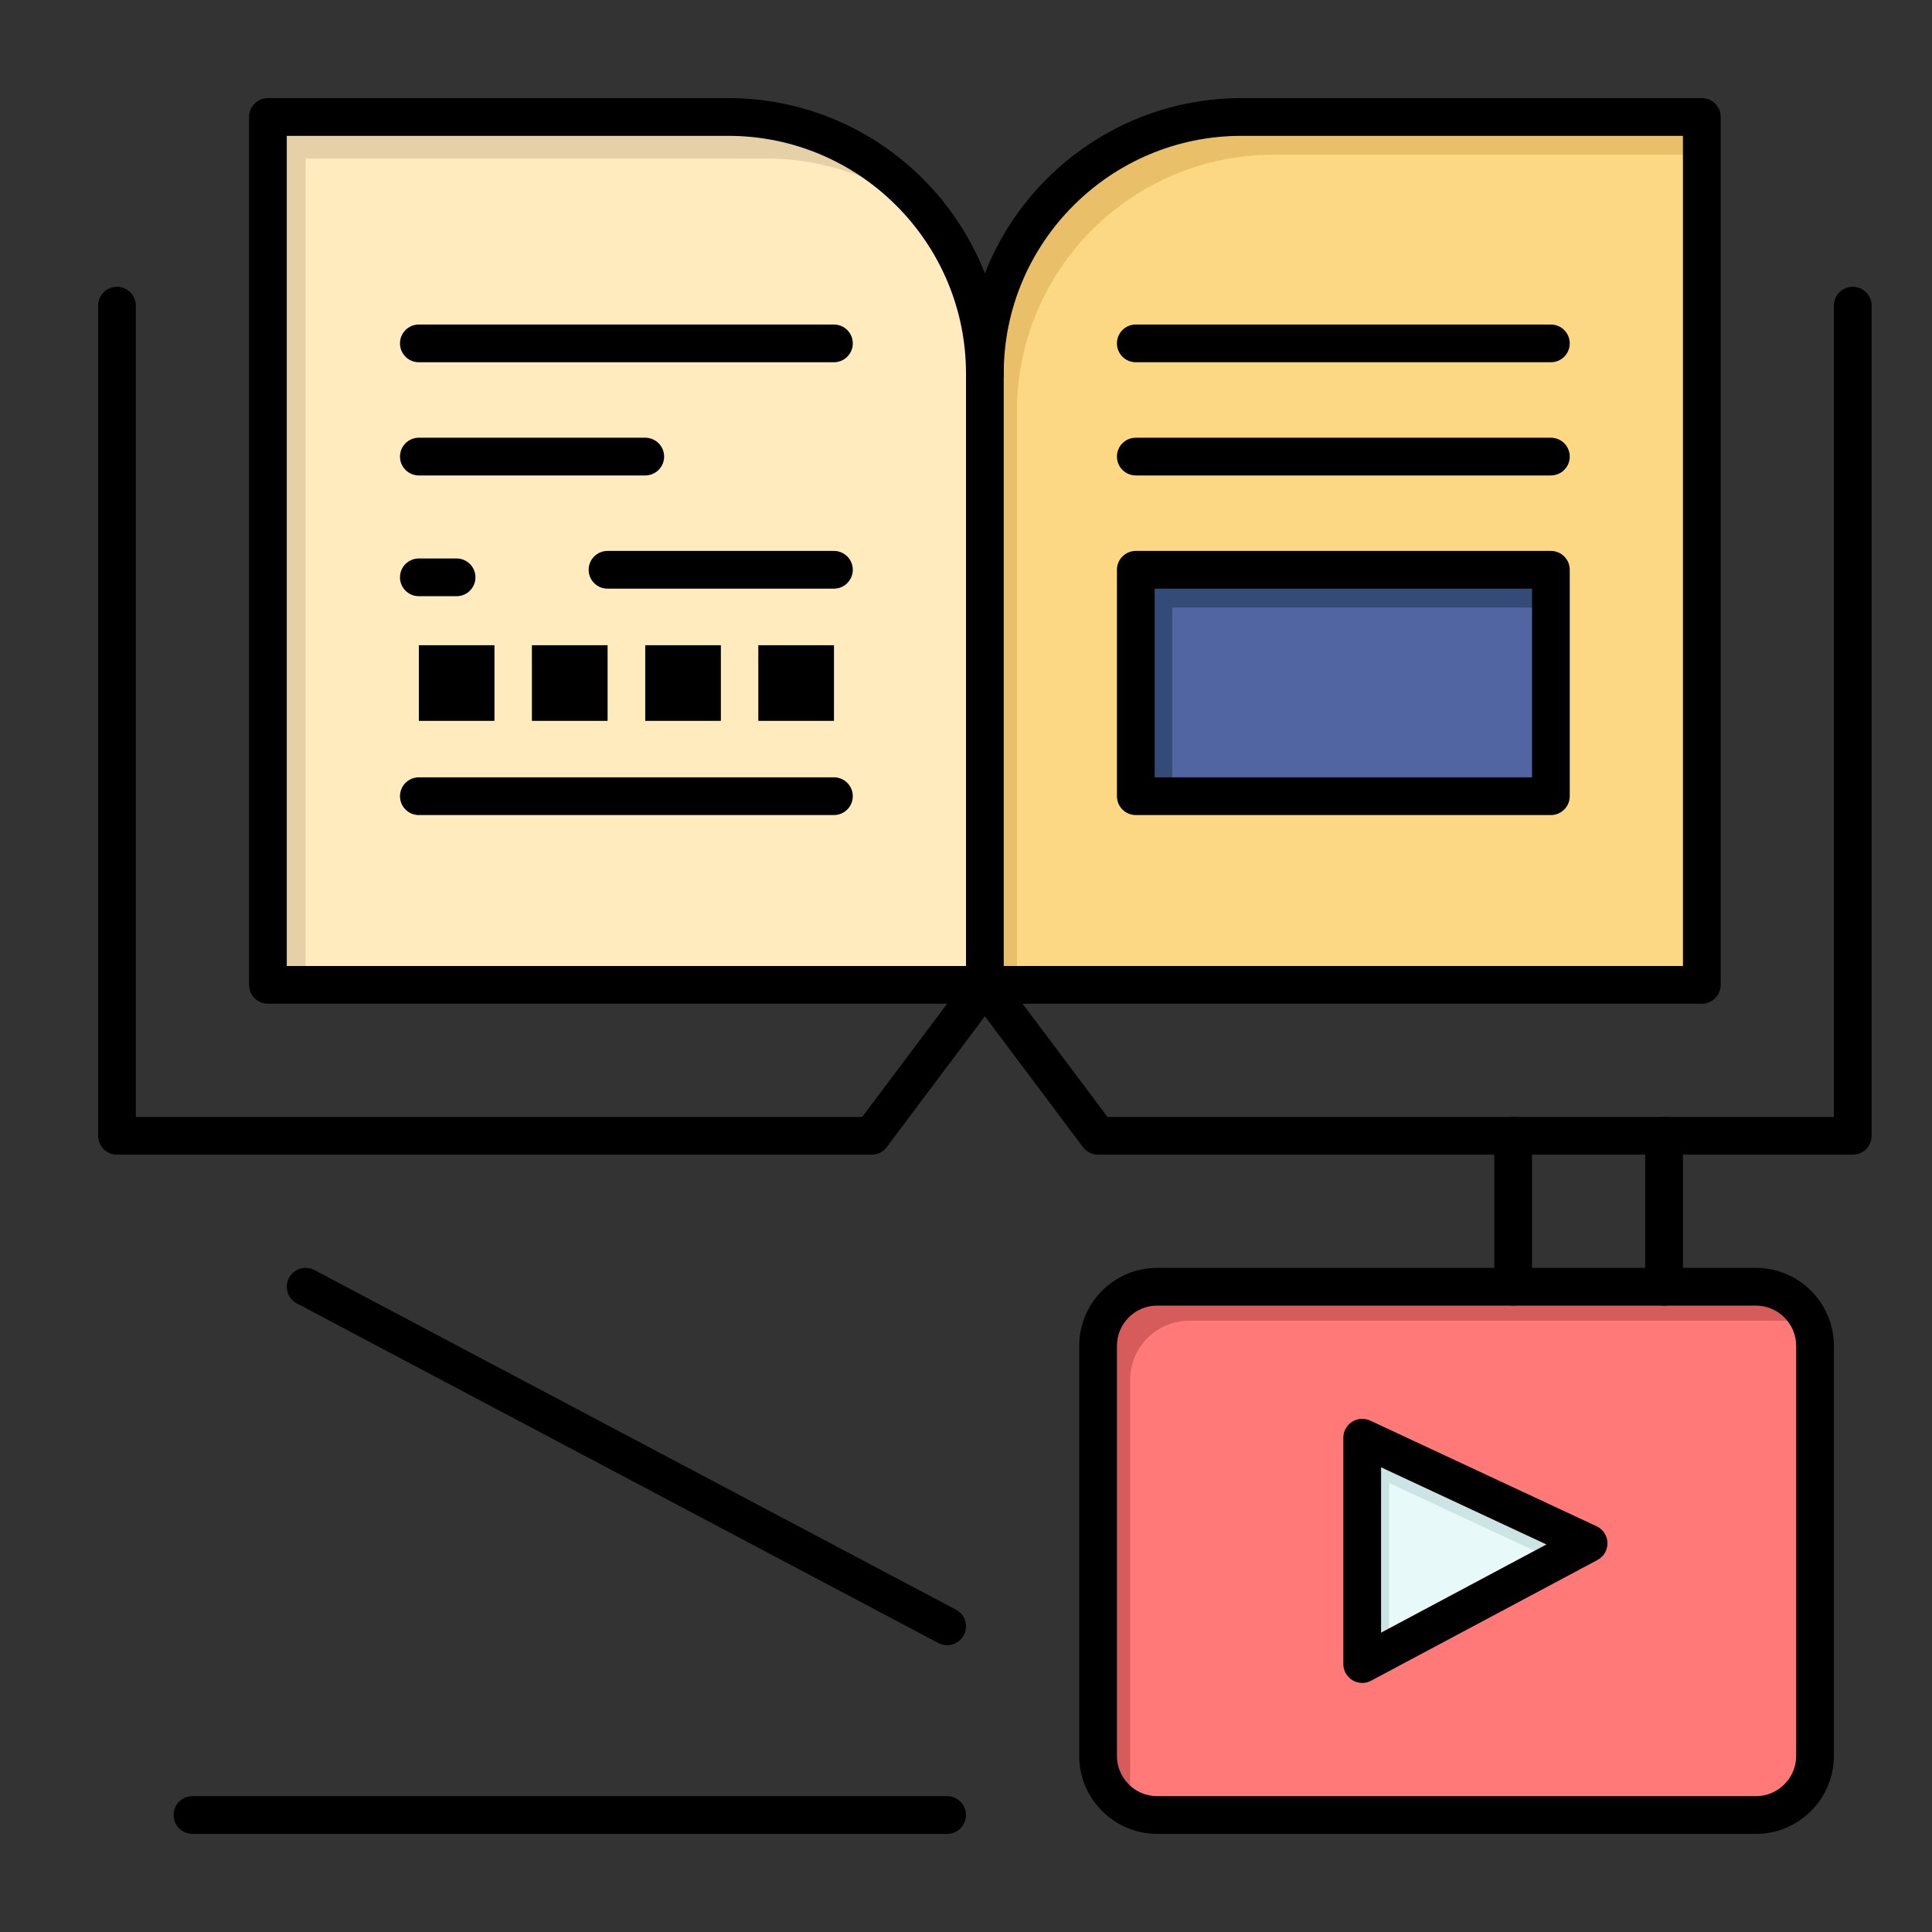 <?xml version="1.0" ?><!DOCTYPE svg  PUBLIC '-//W3C//DTD SVG 1.1//EN'  'http://www.w3.org/Graphics/SVG/1.1/DTD/svg11.dtd'><svg height="512px" style="enable-background:new 0 0 512 512;" version="1.1" viewBox="0 0 512 512" width="512px" xml:space="preserve" xmlns="http://www.w3.org/2000/svg" xmlns:xlink="http://www.w3.org/1999/xlink"><rect x="0" y="0" width="512" height="512" fill="#333333" stroke="none"/><g id="_x35_06_x2C__growth__x2C__knowledge_x2C__growth_knowledge_x2C__education"><g><path d="M481,356.67v108.66c0,8.66-7.01,15.67-15.67,15.67H306.67c-8.66,0-15.67-7.01-15.67-15.67V356.67    c0-8.66,7.01-15.67,15.67-15.67H401h40h24.33C473.99,341,481,348.01,481,356.67z" style="fill:#FF7979;"/><path d="M299.5,474.33V365.67c0-8.66,7.01-15.67,15.67-15.67h94.33h40h24.33    c2.203,0,4.297,0.458,6.198,1.277C477.83,345.281,472.092,341,465.33,341H441h-40h-94.33c-8.66,0-15.67,7.01-15.67,15.67v108.66    c0,6.457,3.899,11.992,9.472,14.393C299.854,478.039,299.5,476.229,299.5,474.33z" style="fill:#D65B5B;"/><polygon points="421,409 361,441 361,381   " style="fill:#E8F9F9;"/><polygon points="368.125,393 412.325,413.627 421,409 361,381 361,441 368.125,437.2   " style="fill:#CCE5E4;"/><path d="M451,31v230H261V99c0-37.56,30.44-68,68-68H451z" style="fill:#FCD884;"/><path d="M269.5,109c0-37.56,30.44-68,68-68H451V31H329c-37.56,0-68,30.44-68,68v162h8.5V109z" style="fill:#EABF6A;"/><path d="M261,99v162H71V31h122C230.56,31,261,61.44,261,99z M221,191v-20h-20v20H221z M191,191v-20h-20v20    H191z M161,191v-20h-20v20H161z M131,191v-20h-20v20H131z" style="fill:#FFEBBE;"/><g><g><g><path d="M81,42h122c17.271,0,33.026,6.448,45.019,17.053C235.658,42.057,215.627,31,193,31H71v230h10V42       z" style="fill:#E5D0A8;"/></g></g></g><rect height="60" style="fill:#5165A2;" width="110" x="301" y="151"/><polygon points="310.666,161 411,161 411,151 301,151 301,211 310.666,211   " style="fill:#354B77;"/><rect height="20" width="20" x="201" y="171"/><rect height="20" width="20" x="171" y="171"/><rect height="20" width="20" x="141" y="171"/><rect height="20" width="20" x="111" y="171"/><path d="M261,266H71c-2.761,0-5-2.238-5-5V31c0-2.761,2.239-5,5-5h122c40.252,0,73,32.748,73,73c0,2.761-2.238,5-5,5s-5-2.239-5-5    c0-34.738-28.262-63-63-63H76v220h185c2.762,0,5,2.238,5,5S263.762,266,261,266z"/><path d="M451,266H261c-2.762,0-5-2.238-5-5V99c0-40.252,32.748-73,73-73h122c2.762,0,5,2.239,5,5v230    C456,263.762,453.762,266,451,266z M266,256h180V36H329c-34.738,0-63,28.262-63,63V256z"/><path d="M411,216H301c-2.762,0-5-2.239-5-5v-60c0-2.761,2.238-5,5-5h110c2.762,0,5,2.239,5,5v60C416,213.761,413.762,216,411,216z     M306,206h100v-50H306V206z"/><path d="M411,126H301c-2.762,0-5-2.239-5-5s2.238-5,5-5h110c2.762,0,5,2.239,5,5S413.762,126,411,126z"/><path d="M411,96H301c-2.762,0-5-2.239-5-5s2.238-5,5-5h110c2.762,0,5,2.239,5,5S413.762,96,411,96z"/><path d="M221,96H111c-2.761,0-5-2.239-5-5s2.239-5,5-5h110c2.761,0,5,2.239,5,5S223.761,96,221,96z"/><path d="M171,126h-60c-2.761,0-5-2.239-5-5s2.239-5,5-5h60c2.761,0,5,2.239,5,5S173.761,126,171,126z"/><path d="M221,156h-60c-2.761,0-5-2.239-5-5s2.239-5,5-5h60c2.761,0,5,2.239,5,5S223.761,156,221,156z"/><path d="M121,158h-10c-2.761,0-5-2.239-5-5s2.239-5,5-5h10c2.761,0,5,2.239,5,5S123.761,158,121,158z"/><path d="M221,216H111c-2.761,0-5-2.239-5-5s2.239-5,5-5h110c2.761,0,5,2.239,5,5S223.761,216,221,216z"/><path d="M491,306H291c-1.574,0-3.056-0.741-4-2l-30-40c-1.657-2.209-1.209-5.343,1-7c2.21-1.656,5.343-1.209,7,1l28.5,38H486V81    c0-2.761,2.238-5,5-5s5,2.239,5,5v220C496,303.762,493.762,306,491,306z"/><path d="M231,306H31c-2.761,0-5-2.238-5-5V81c0-2.761,2.239-5,5-5s5,2.239,5,5v215h192.5l28.5-38c1.657-2.208,4.791-2.657,7-1    s2.657,4.791,1,7l-30,40C234.056,305.259,232.574,306,231,306z"/><path d="M465.33,486H306.67c-11.397,0-20.67-9.272-20.67-20.67V356.67c0-11.397,9.272-20.67,20.67-20.67h158.66    c11.397,0,20.67,9.272,20.67,20.67v108.66C486,476.728,476.728,486,465.33,486z M306.67,346c-5.884,0-10.67,4.786-10.67,10.67    v108.66c0,5.884,4.786,10.67,10.67,10.67h158.66c5.884,0,10.67-4.786,10.67-10.67V356.67c0-5.884-4.786-10.67-10.67-10.67H306.67z    "/><path d="M361,446c-0.892,0-1.782-0.238-2.572-0.713C356.922,444.384,356,442.756,356,441v-60c0-1.709,0.873-3.3,2.314-4.218    c1.442-0.916,3.252-1.034,4.8-0.313l60,28c1.717,0.802,2.833,2.504,2.884,4.398c0.051,1.894-0.974,3.653-2.646,4.545l-60,32    C362.616,445.805,361.808,446,361,446z M366,388.851v43.816l43.815-23.369L366,388.851z"/><path d="M441,346c-2.762,0-5-2.238-5-5v-40c0-2.762,2.238-5,5-5s5,2.238,5,5v40C446,343.762,443.762,346,441,346z"/><path d="M401,346c-2.762,0-5-2.238-5-5v-40c0-2.762,2.238-5,5-5s5,2.238,5,5v40C406,343.762,403.762,346,401,346z"/><path d="M251,486H51c-2.761,0-5-2.238-5-5s2.239-5,5-5h200c2.761,0,5,2.238,5,5S253.761,486,251,486z"/><path d="M250.996,436.001c-0.789,0-1.589-0.188-2.335-0.582l-170-90c-2.44-1.292-3.372-4.318-2.08-6.759    c1.292-2.439,4.319-3.369,6.758-2.079l170,90c2.44,1.292,3.372,4.318,2.08,6.759C254.522,435.034,252.789,436.001,250.996,436.001    z"/></g></g><g id="Layer_1"/></svg>